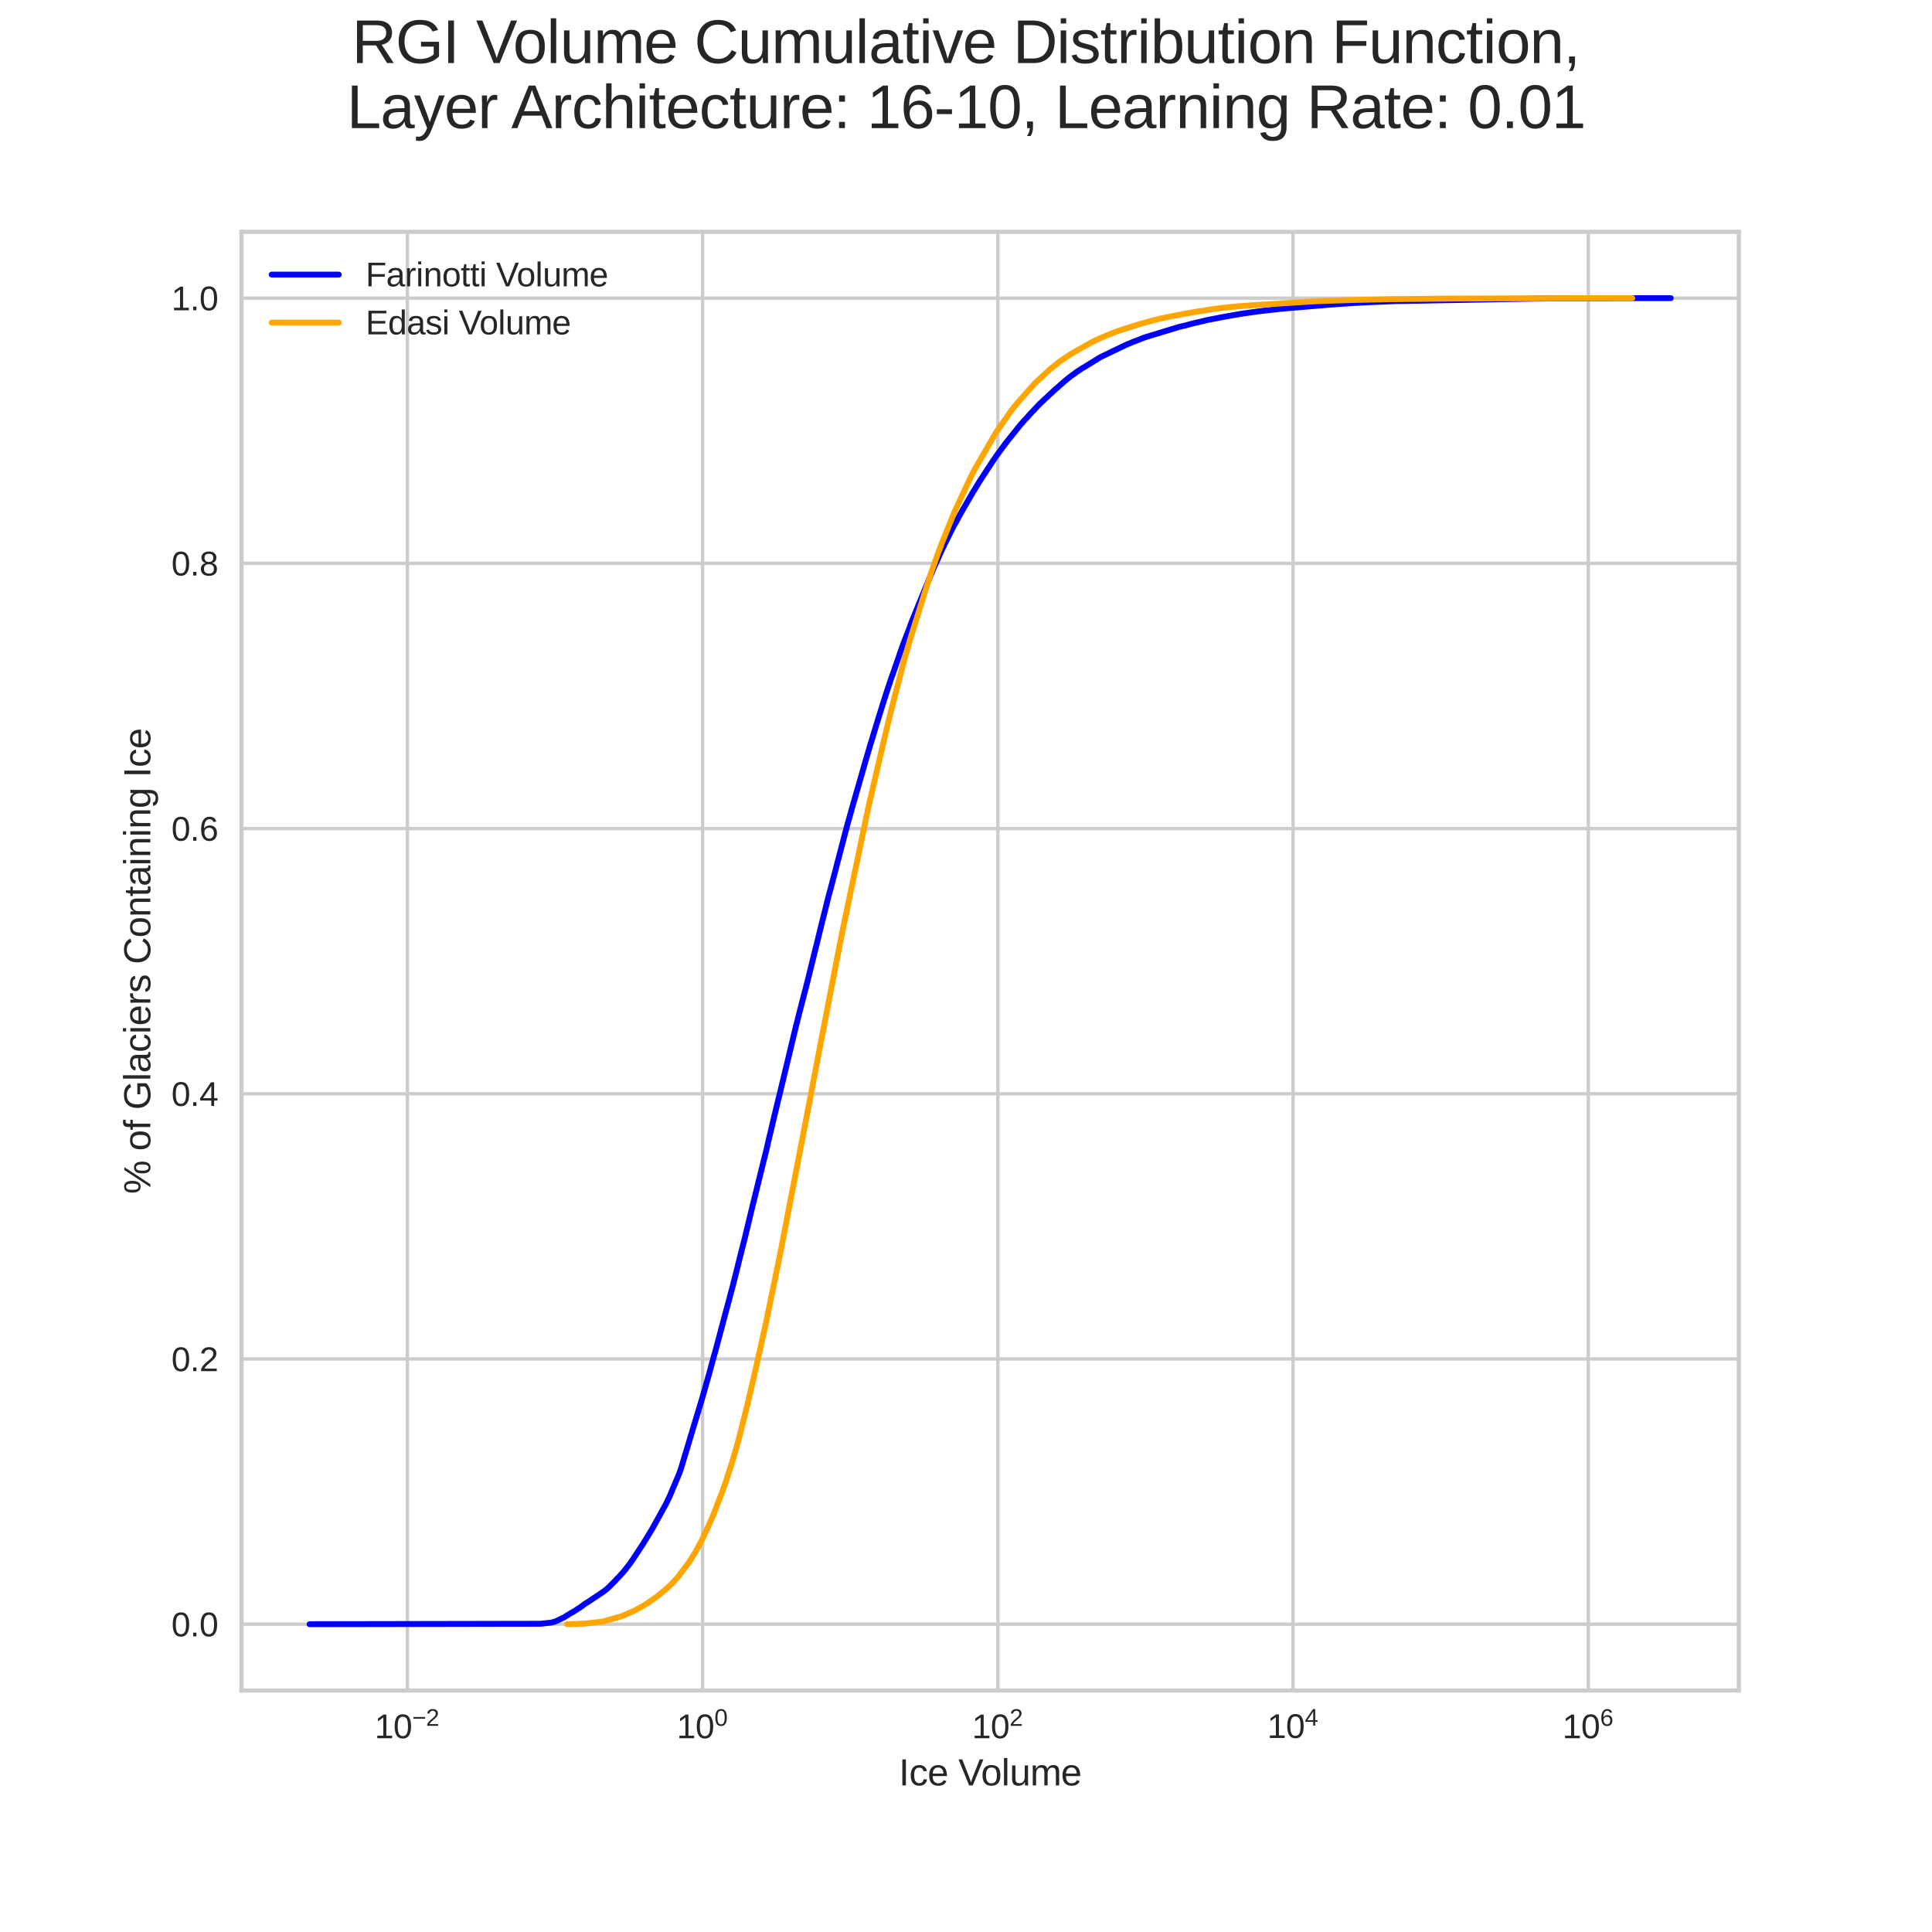 <?xml version="1.0" encoding="utf-8" standalone="no"?>
<!DOCTYPE svg PUBLIC "-//W3C//DTD SVG 1.1//EN"
  "http://www.w3.org/Graphics/SVG/1.1/DTD/svg11.dtd">
<svg xmlns:xlink="http://www.w3.org/1999/xlink" width="576pt" height="576pt" viewBox="0 0 576 576" xmlns="http://www.w3.org/2000/svg" version="1.1">
 <defs>
  <style type="text/css">*{stroke-linejoin: round; stroke-linecap: butt}</style>
 </defs>
 <g id="figure_1">
  <g id="patch_1">
   <path d="M 0 576 
L 576 576 
L 576 0 
L 0 0 
z
" style="fill: #ffffff"/>
  </g>
  <g id="axes_1">
   <g id="patch_2">
    <path d="M 72 504 
L 518.4 504 
L 518.4 69.12 
L 72 69.12 
z
" style="fill: #ffffff"/>
   </g>
   <g id="matplotlib.axis_1">
    <g id="xtick_1">
     <g id="line2d_1">
      <path d="M 121.45 504 
L 121.45 69.12 
" clip-path="url(#pec68be1cb5)" style="fill: none; stroke: #cccccc; stroke-linecap: round"/>
     </g>
     <g id="line2d_2"/>
     <g id="text_1">
      <!-- $\mathdefault{10^{-2}}$ -->
      <g style="fill: #262626" transform="translate(111.7 518.247)scale(0.1 -0.1)">
       <defs>
        <path id="LiberationSans-31" d="M 488 0 
L 488 478 
L 1609 478 
L 1609 3866 
L 616 3156 
L 616 3688 
L 1656 4403 
L 2175 4403 
L 2175 478 
L 3247 478 
L 3247 0 
L 488 0 
z
" transform="scale(0.016)"/>
        <path id="LiberationSans-30" d="M 3309 2203 
Q 3309 1100 2920 518 
Q 2531 -63 1772 -63 
Q 1013 -63 631 515 
Q 250 1094 250 2203 
Q 250 3338 620 3903 
Q 991 4469 1791 4469 
Q 2569 4469 2939 3897 
Q 3309 3325 3309 2203 
z
M 2738 2203 
Q 2738 3156 2517 3584 
Q 2297 4013 1791 4013 
Q 1272 4013 1045 3591 
Q 819 3169 819 2203 
Q 819 1266 1048 831 
Q 1278 397 1778 397 
Q 2275 397 2506 840 
Q 2738 1284 2738 2203 
z
" transform="scale(0.016)"/>
        <path id="LiberationSans-2212" d="M 316 1900 
L 316 2356 
L 3425 2356 
L 3425 1900 
L 316 1900 
z
" transform="scale(0.016)"/>
        <path id="LiberationSans-32" d="M 322 0 
L 322 397 
Q 481 763 711 1042 
Q 941 1322 1194 1548 
Q 1447 1775 1695 1969 
Q 1944 2163 2144 2356 
Q 2344 2550 2467 2762 
Q 2591 2975 2591 3244 
Q 2591 3606 2378 3806 
Q 2166 4006 1788 4006 
Q 1428 4006 1195 3811 
Q 963 3616 922 3263 
L 347 3316 
Q 409 3844 795 4156 
Q 1181 4469 1788 4469 
Q 2453 4469 2811 4155 
Q 3169 3841 3169 3263 
Q 3169 3006 3051 2753 
Q 2934 2500 2703 2247 
Q 2472 1994 1819 1463 
Q 1459 1169 1246 933 
Q 1034 697 941 478 
L 3238 478 
L 3238 0 
L 322 0 
z
" transform="scale(0.016)"/>
       </defs>
       <use xlink:href="#LiberationSans-31" transform="translate(0 0.141)"/>
       <use xlink:href="#LiberationSans-30" transform="translate(55.615 0.141)"/>
       <use xlink:href="#LiberationSans-2212" transform="translate(112.155 37.12)scale(0.7)"/>
       <use xlink:href="#LiberationSans-32" transform="translate(153.034 37.12)scale(0.7)"/>
      </g>
     </g>
    </g>
    <g id="xtick_2">
     <g id="line2d_3">
      <path d="M 209.47 504 
L 209.47 69.12 
" clip-path="url(#pec68be1cb5)" style="fill: none; stroke: #cccccc; stroke-linecap: round"/>
     </g>
     <g id="line2d_4"/>
     <g id="text_2">
      <!-- $\mathdefault{10^{0}}$ -->
      <g style="fill: #262626" transform="translate(201.77 518.247)scale(0.1 -0.1)">
       <use xlink:href="#LiberationSans-31" transform="translate(0 0.141)"/>
       <use xlink:href="#LiberationSans-30" transform="translate(55.615 0.141)"/>
       <use xlink:href="#LiberationSans-30" transform="translate(112.155 37.12)scale(0.7)"/>
      </g>
     </g>
    </g>
    <g id="xtick_3">
     <g id="line2d_5">
      <path d="M 297.491 504 
L 297.491 69.12 
" clip-path="url(#pec68be1cb5)" style="fill: none; stroke: #cccccc; stroke-linecap: round"/>
     </g>
     <g id="line2d_6"/>
     <g id="text_3">
      <!-- $\mathdefault{10^{2}}$ -->
      <g style="fill: #262626" transform="translate(289.791 518.247)scale(0.1 -0.1)">
       <use xlink:href="#LiberationSans-31" transform="translate(0 0.141)"/>
       <use xlink:href="#LiberationSans-30" transform="translate(55.615 0.141)"/>
       <use xlink:href="#LiberationSans-32" transform="translate(112.155 37.12)scale(0.7)"/>
      </g>
     </g>
    </g>
    <g id="xtick_4">
     <g id="line2d_7">
      <path d="M 385.511 504 
L 385.511 69.12 
" clip-path="url(#pec68be1cb5)" style="fill: none; stroke: #cccccc; stroke-linecap: round"/>
     </g>
     <g id="line2d_8"/>
     <g id="text_4">
      <!-- $\mathdefault{10^{4}}$ -->
      <g style="fill: #262626" transform="translate(377.811 518.247)scale(0.1 -0.1)">
       <defs>
        <path id="LiberationSans-34" d="M 2753 997 
L 2753 0 
L 2222 0 
L 2222 997 
L 147 997 
L 147 1434 
L 2163 4403 
L 2753 4403 
L 2753 1441 
L 3372 1441 
L 3372 997 
L 2753 997 
z
M 2222 3769 
Q 2216 3750 2134 3603 
Q 2053 3456 2013 3397 
L 884 1734 
L 716 1503 
L 666 1441 
L 2222 1441 
L 2222 3769 
z
" transform="scale(0.016)"/>
       </defs>
       <use xlink:href="#LiberationSans-31" transform="translate(0 0.863)"/>
       <use xlink:href="#LiberationSans-30" transform="translate(55.615 0.863)"/>
       <use xlink:href="#LiberationSans-34" transform="translate(112.155 37.842)scale(0.7)"/>
      </g>
     </g>
    </g>
    <g id="xtick_5">
     <g id="line2d_9">
      <path d="M 473.531 504 
L 473.531 69.12 
" clip-path="url(#pec68be1cb5)" style="fill: none; stroke: #cccccc; stroke-linecap: round"/>
     </g>
     <g id="line2d_10"/>
     <g id="text_5">
      <!-- $\mathdefault{10^{6}}$ -->
      <g style="fill: #262626" transform="translate(465.831 518.247)scale(0.1 -0.1)">
       <defs>
        <path id="LiberationSans-36" d="M 3278 1441 
Q 3278 744 2900 340 
Q 2522 -63 1856 -63 
Q 1113 -63 719 490 
Q 325 1044 325 2100 
Q 325 3244 734 3856 
Q 1144 4469 1900 4469 
Q 2897 4469 3156 3572 
L 2619 3475 
Q 2453 4013 1894 4013 
Q 1413 4013 1148 3564 
Q 884 3116 884 2266 
Q 1038 2550 1316 2698 
Q 1594 2847 1953 2847 
Q 2563 2847 2920 2465 
Q 3278 2084 3278 1441 
z
M 2706 1416 
Q 2706 1894 2472 2153 
Q 2238 2413 1819 2413 
Q 1425 2413 1183 2183 
Q 941 1953 941 1550 
Q 941 1041 1192 716 
Q 1444 391 1838 391 
Q 2244 391 2475 664 
Q 2706 938 2706 1416 
z
" transform="scale(0.016)"/>
       </defs>
       <use xlink:href="#LiberationSans-31" transform="translate(0 0.141)"/>
       <use xlink:href="#LiberationSans-30" transform="translate(55.615 0.141)"/>
       <use xlink:href="#LiberationSans-36" transform="translate(112.155 37.12)scale(0.7)"/>
      </g>
     </g>
    </g>
    <g id="text_6">
     <!-- Ice Volume -->
     <g style="fill: #262626" transform="translate(267.99 532.293)scale(0.11 -0.11)">
      <defs>
       <path id="LiberationSans-49" d="M 591 0 
L 591 4403 
L 1188 4403 
L 1188 0 
L 591 0 
z
" transform="scale(0.016)"/>
       <path id="LiberationSans-63" d="M 859 1706 
Q 859 1031 1071 706 
Q 1284 381 1713 381 
Q 2013 381 2214 543 
Q 2416 706 2463 1044 
L 3031 1006 
Q 2966 519 2616 228 
Q 2266 -63 1728 -63 
Q 1019 -63 645 385 
Q 272 834 272 1694 
Q 272 2547 647 2995 
Q 1022 3444 1722 3444 
Q 2241 3444 2583 3175 
Q 2925 2906 3013 2434 
L 2434 2391 
Q 2391 2672 2212 2837 
Q 2034 3003 1706 3003 
Q 1259 3003 1059 2706 
Q 859 2409 859 1706 
z
" transform="scale(0.016)"/>
       <path id="LiberationSans-65" d="M 863 1572 
Q 863 991 1103 675 
Q 1344 359 1806 359 
Q 2172 359 2392 506 
Q 2613 653 2691 878 
L 3184 738 
Q 2881 -63 1806 -63 
Q 1056 -63 664 384 
Q 272 831 272 1713 
Q 272 2550 664 2997 
Q 1056 3444 1784 3444 
Q 3275 3444 3275 1647 
L 3275 1572 
L 863 1572 
z
M 2694 2003 
Q 2647 2538 2422 2783 
Q 2197 3028 1775 3028 
Q 1366 3028 1127 2754 
Q 888 2481 869 2003 
L 2694 2003 
z
" transform="scale(0.016)"/>
       <path id="LiberationSans-20" transform="scale(0.016)"/>
       <path id="LiberationSans-56" d="M 2444 0 
L 1825 0 
L 28 4403 
L 656 4403 
L 1875 1303 
L 2138 525 
L 2400 1303 
L 3613 4403 
L 4241 4403 
L 2444 0 
z
" transform="scale(0.016)"/>
       <path id="LiberationSans-6f" d="M 3291 1694 
Q 3291 806 2900 371 
Q 2509 -63 1766 -63 
Q 1025 -63 647 389 
Q 269 841 269 1694 
Q 269 3444 1784 3444 
Q 2559 3444 2925 3017 
Q 3291 2591 3291 1694 
z
M 2700 1694 
Q 2700 2394 2492 2711 
Q 2284 3028 1794 3028 
Q 1300 3028 1079 2704 
Q 859 2381 859 1694 
Q 859 1025 1076 689 
Q 1294 353 1759 353 
Q 2266 353 2483 678 
Q 2700 1003 2700 1694 
z
" transform="scale(0.016)"/>
       <path id="LiberationSans-6c" d="M 431 0 
L 431 4638 
L 994 4638 
L 994 0 
L 431 0 
z
" transform="scale(0.016)"/>
       <path id="LiberationSans-75" d="M 981 3381 
L 981 1238 
Q 981 903 1047 718 
Q 1113 534 1256 453 
Q 1400 372 1678 372 
Q 2084 372 2318 650 
Q 2553 928 2553 1422 
L 2553 3381 
L 3116 3381 
L 3116 722 
Q 3116 131 3134 0 
L 2603 0 
Q 2600 16 2597 84 
Q 2594 153 2589 242 
Q 2584 331 2578 578 
L 2569 578 
Q 2375 228 2120 82 
Q 1866 -63 1488 -63 
Q 931 -63 673 214 
Q 416 491 416 1128 
L 416 3381 
L 981 3381 
z
" transform="scale(0.016)"/>
       <path id="LiberationSans-6d" d="M 2400 0 
L 2400 2144 
Q 2400 2634 2265 2821 
Q 2131 3009 1781 3009 
Q 1422 3009 1212 2734 
Q 1003 2459 1003 1959 
L 1003 0 
L 444 0 
L 444 2659 
Q 444 3250 425 3381 
L 956 3381 
Q 959 3366 962 3297 
Q 966 3228 970 3139 
Q 975 3050 981 2803 
L 991 2803 
Q 1172 3163 1406 3303 
Q 1641 3444 1978 3444 
Q 2363 3444 2586 3291 
Q 2809 3138 2897 2803 
L 2906 2803 
Q 3081 3144 3329 3294 
Q 3578 3444 3931 3444 
Q 4444 3444 4676 3166 
Q 4909 2888 4909 2253 
L 4909 0 
L 4353 0 
L 4353 2144 
Q 4353 2634 4218 2821 
Q 4084 3009 3734 3009 
Q 3366 3009 3161 2736 
Q 2956 2463 2956 1959 
L 2956 0 
L 2400 0 
z
" transform="scale(0.016)"/>
      </defs>
      <use xlink:href="#LiberationSans-49"/>
      <use xlink:href="#LiberationSans-63" x="27.783"/>
      <use xlink:href="#LiberationSans-65" x="77.783"/>
      <use xlink:href="#LiberationSans-20" x="133.398"/>
      <use xlink:href="#LiberationSans-56" x="161.182"/>
      <use xlink:href="#LiberationSans-6f" x="222.381"/>
      <use xlink:href="#LiberationSans-6c" x="277.996"/>
      <use xlink:href="#LiberationSans-75" x="300.213"/>
      <use xlink:href="#LiberationSans-6d" x="355.828"/>
      <use xlink:href="#LiberationSans-65" x="439.129"/>
     </g>
    </g>
   </g>
   <g id="matplotlib.axis_2">
    <g id="ytick_1">
     <g id="line2d_11">
      <path d="M 72 484.233 
L 518.4 484.233 
" clip-path="url(#pec68be1cb5)" style="fill: none; stroke: #cccccc; stroke-linecap: round"/>
     </g>
     <g id="line2d_12"/>
     <g id="text_7">
      <!-- 0.0 -->
      <g style="fill: #262626" transform="translate(51.1 487.856)scale(0.1 -0.1)">
       <defs>
        <path id="LiberationSans-2e" d="M 584 0 
L 584 684 
L 1194 684 
L 1194 0 
L 584 0 
z
" transform="scale(0.016)"/>
       </defs>
       <use xlink:href="#LiberationSans-30"/>
       <use xlink:href="#LiberationSans-2e" x="55.615"/>
       <use xlink:href="#LiberationSans-30" x="83.398"/>
      </g>
     </g>
    </g>
    <g id="ytick_2">
     <g id="line2d_13">
      <path d="M 72 405.164 
L 518.4 405.164 
" clip-path="url(#pec68be1cb5)" style="fill: none; stroke: #cccccc; stroke-linecap: round"/>
     </g>
     <g id="line2d_14"/>
     <g id="text_8">
      <!-- 0.2 -->
      <g style="fill: #262626" transform="translate(51.1 408.787)scale(0.1 -0.1)">
       <use xlink:href="#LiberationSans-30"/>
       <use xlink:href="#LiberationSans-2e" x="55.615"/>
       <use xlink:href="#LiberationSans-32" x="83.398"/>
      </g>
     </g>
    </g>
    <g id="ytick_3">
     <g id="line2d_15">
      <path d="M 72 326.095 
L 518.4 326.095 
" clip-path="url(#pec68be1cb5)" style="fill: none; stroke: #cccccc; stroke-linecap: round"/>
     </g>
     <g id="line2d_16"/>
     <g id="text_9">
      <!-- 0.4 -->
      <g style="fill: #262626" transform="translate(51.1 329.718)scale(0.1 -0.1)">
       <use xlink:href="#LiberationSans-30"/>
       <use xlink:href="#LiberationSans-2e" x="55.615"/>
       <use xlink:href="#LiberationSans-34" x="83.398"/>
      </g>
     </g>
    </g>
    <g id="ytick_4">
     <g id="line2d_17">
      <path d="M 72 247.025 
L 518.4 247.025 
" clip-path="url(#pec68be1cb5)" style="fill: none; stroke: #cccccc; stroke-linecap: round"/>
     </g>
     <g id="line2d_18"/>
     <g id="text_10">
      <!-- 0.6 -->
      <g style="fill: #262626" transform="translate(51.1 250.649)scale(0.1 -0.1)">
       <use xlink:href="#LiberationSans-30"/>
       <use xlink:href="#LiberationSans-2e" x="55.615"/>
       <use xlink:href="#LiberationSans-36" x="83.398"/>
      </g>
     </g>
    </g>
    <g id="ytick_5">
     <g id="line2d_19">
      <path d="M 72 167.956 
L 518.4 167.956 
" clip-path="url(#pec68be1cb5)" style="fill: none; stroke: #cccccc; stroke-linecap: round"/>
     </g>
     <g id="line2d_20"/>
     <g id="text_11">
      <!-- 0.8 -->
      <g style="fill: #262626" transform="translate(51.1 171.58)scale(0.1 -0.1)">
       <defs>
        <path id="LiberationSans-38" d="M 3281 1228 
Q 3281 619 2893 278 
Q 2506 -63 1781 -63 
Q 1075 -63 676 271 
Q 278 606 278 1222 
Q 278 1653 525 1947 
Q 772 2241 1156 2303 
L 1156 2316 
Q 797 2400 589 2681 
Q 381 2963 381 3341 
Q 381 3844 757 4156 
Q 1134 4469 1769 4469 
Q 2419 4469 2795 4162 
Q 3172 3856 3172 3334 
Q 3172 2956 2962 2675 
Q 2753 2394 2391 2322 
L 2391 2309 
Q 2813 2241 3047 1952 
Q 3281 1663 3281 1228 
z
M 2588 3303 
Q 2588 4050 1769 4050 
Q 1372 4050 1164 3862 
Q 956 3675 956 3303 
Q 956 2925 1170 2726 
Q 1384 2528 1775 2528 
Q 2172 2528 2380 2711 
Q 2588 2894 2588 3303 
z
M 2697 1281 
Q 2697 1691 2453 1898 
Q 2209 2106 1769 2106 
Q 1341 2106 1100 1882 
Q 859 1659 859 1269 
Q 859 359 1788 359 
Q 2247 359 2472 579 
Q 2697 800 2697 1281 
z
" transform="scale(0.016)"/>
       </defs>
       <use xlink:href="#LiberationSans-30"/>
       <use xlink:href="#LiberationSans-2e" x="55.615"/>
       <use xlink:href="#LiberationSans-38" x="83.398"/>
      </g>
     </g>
    </g>
    <g id="ytick_6">
     <g id="line2d_21">
      <path d="M 72 88.887 
L 518.4 88.887 
" clip-path="url(#pec68be1cb5)" style="fill: none; stroke: #cccccc; stroke-linecap: round"/>
     </g>
     <g id="line2d_22"/>
     <g id="text_12">
      <!-- 1.0 -->
      <g style="fill: #262626" transform="translate(51.1 92.511)scale(0.1 -0.1)">
       <use xlink:href="#LiberationSans-31"/>
       <use xlink:href="#LiberationSans-2e" x="55.615"/>
       <use xlink:href="#LiberationSans-30" x="83.398"/>
      </g>
     </g>
    </g>
    <g id="text_13">
     <!-- % of Glaciers Containing Ice -->
     <g style="fill: #262626" transform="translate(44.818 355.951)rotate(-90)scale(0.11 -0.11)">
      <defs>
       <path id="LiberationSans-25" d="M 5463 1356 
Q 5463 684 5209 323 
Q 4956 -38 4463 -38 
Q 3975 -38 3726 314 
Q 3478 666 3478 1356 
Q 3478 2069 3717 2417 
Q 3956 2766 4475 2766 
Q 4988 2766 5225 2408 
Q 5463 2050 5463 1356 
z
M 1647 0 
L 1163 0 
L 4044 4403 
L 4534 4403 
L 1647 0 
z
M 1231 4441 
Q 1728 4441 1968 4091 
Q 2209 3741 2209 3047 
Q 2209 2369 1961 2003 
Q 1713 1638 1219 1638 
Q 725 1638 476 2000 
Q 228 2363 228 3047 
Q 228 3744 468 4092 
Q 709 4441 1231 4441 
z
M 5000 1356 
Q 5000 1916 4879 2167 
Q 4759 2419 4475 2419 
Q 4191 2419 4064 2172 
Q 3938 1925 3938 1356 
Q 3938 822 4061 564 
Q 4184 306 4469 306 
Q 4744 306 4872 567 
Q 5000 828 5000 1356 
z
M 1750 3047 
Q 1750 3597 1631 3850 
Q 1513 4103 1231 4103 
Q 938 4103 813 3854 
Q 688 3606 688 3047 
Q 688 2506 813 2248 
Q 938 1991 1225 1991 
Q 1497 1991 1623 2253 
Q 1750 2516 1750 3047 
z
" transform="scale(0.016)"/>
       <path id="LiberationSans-66" d="M 1128 2972 
L 1128 0 
L 566 0 
L 566 2972 
L 91 2972 
L 91 3381 
L 566 3381 
L 566 3763 
Q 566 4225 769 4428 
Q 972 4631 1391 4631 
Q 1625 4631 1788 4594 
L 1788 4166 
Q 1647 4191 1538 4191 
Q 1322 4191 1225 4081 
Q 1128 3972 1128 3684 
L 1128 3381 
L 1788 3381 
L 1788 2972 
L 1128 2972 
z
" transform="scale(0.016)"/>
       <path id="LiberationSans-47" d="M 322 2222 
Q 322 3294 897 3881 
Q 1472 4469 2513 4469 
Q 3244 4469 3700 4222 
Q 4156 3975 4403 3431 
L 3834 3263 
Q 3647 3638 3317 3809 
Q 2988 3981 2497 3981 
Q 1734 3981 1331 3520 
Q 928 3059 928 2222 
Q 928 1388 1356 905 
Q 1784 422 2541 422 
Q 2972 422 3345 553 
Q 3719 684 3950 909 
L 3950 1703 
L 2634 1703 
L 2634 2203 
L 4500 2203 
L 4500 684 
Q 4150 328 3642 132 
Q 3134 -63 2541 -63 
Q 1850 -63 1350 212 
Q 850 488 586 1005 
Q 322 1522 322 2222 
z
" transform="scale(0.016)"/>
       <path id="LiberationSans-61" d="M 1294 -63 
Q 784 -63 528 206 
Q 272 475 272 944 
Q 272 1469 617 1750 
Q 963 2031 1731 2050 
L 2491 2063 
L 2491 2247 
Q 2491 2659 2316 2837 
Q 2141 3016 1766 3016 
Q 1388 3016 1216 2887 
Q 1044 2759 1009 2478 
L 422 2531 
Q 566 3444 1778 3444 
Q 2416 3444 2737 3151 
Q 3059 2859 3059 2306 
L 3059 850 
Q 3059 600 3125 473 
Q 3191 347 3375 347 
Q 3456 347 3559 369 
L 3559 19 
Q 3347 -31 3125 -31 
Q 2813 -31 2670 133 
Q 2528 297 2509 647 
L 2491 647 
Q 2275 259 1989 98 
Q 1703 -63 1294 -63 
z
M 1422 359 
Q 1731 359 1972 500 
Q 2213 641 2352 886 
Q 2491 1131 2491 1391 
L 2491 1669 
L 1875 1656 
Q 1478 1650 1273 1575 
Q 1069 1500 959 1344 
Q 850 1188 850 934 
Q 850 659 998 509 
Q 1147 359 1422 359 
z
" transform="scale(0.016)"/>
       <path id="LiberationSans-69" d="M 428 4100 
L 428 4638 
L 991 4638 
L 991 4100 
L 428 4100 
z
M 428 0 
L 428 3381 
L 991 3381 
L 991 0 
L 428 0 
z
" transform="scale(0.016)"/>
       <path id="LiberationSans-72" d="M 444 0 
L 444 2594 
Q 444 2950 425 3381 
L 956 3381 
Q 981 2806 981 2691 
L 994 2691 
Q 1128 3125 1303 3284 
Q 1478 3444 1797 3444 
Q 1909 3444 2025 3413 
L 2025 2897 
Q 1913 2928 1725 2928 
Q 1375 2928 1190 2626 
Q 1006 2325 1006 1763 
L 1006 0 
L 444 0 
z
" transform="scale(0.016)"/>
       <path id="LiberationSans-73" d="M 2969 934 
Q 2969 456 2608 196 
Q 2247 -63 1597 -63 
Q 966 -63 623 145 
Q 281 353 178 794 
L 675 891 
Q 747 619 972 492 
Q 1197 366 1597 366 
Q 2025 366 2223 497 
Q 2422 628 2422 891 
Q 2422 1091 2284 1216 
Q 2147 1341 1841 1422 
L 1438 1528 
Q 953 1653 748 1773 
Q 544 1894 428 2066 
Q 313 2238 313 2488 
Q 313 2950 642 3192 
Q 972 3434 1603 3434 
Q 2163 3434 2492 3237 
Q 2822 3041 2909 2606 
L 2403 2544 
Q 2356 2769 2151 2889 
Q 1947 3009 1603 3009 
Q 1222 3009 1040 2893 
Q 859 2778 859 2544 
Q 859 2400 934 2306 
Q 1009 2213 1156 2147 
Q 1303 2081 1775 1966 
Q 2222 1853 2419 1758 
Q 2616 1663 2730 1547 
Q 2844 1431 2906 1279 
Q 2969 1128 2969 934 
z
" transform="scale(0.016)"/>
       <path id="LiberationSans-43" d="M 2475 3981 
Q 1744 3981 1337 3511 
Q 931 3041 931 2222 
Q 931 1413 1354 920 
Q 1778 428 2500 428 
Q 3425 428 3891 1344 
L 4378 1100 
Q 4106 531 3614 234 
Q 3122 -63 2472 -63 
Q 1806 -63 1320 214 
Q 834 491 579 1005 
Q 325 1519 325 2222 
Q 325 3275 894 3872 
Q 1463 4469 2469 4469 
Q 3172 4469 3644 4194 
Q 4116 3919 4338 3378 
L 3772 3191 
Q 3619 3575 3280 3778 
Q 2941 3981 2475 3981 
z
" transform="scale(0.016)"/>
       <path id="LiberationSans-6e" d="M 2578 0 
L 2578 2144 
Q 2578 2478 2512 2662 
Q 2447 2847 2303 2928 
Q 2159 3009 1881 3009 
Q 1475 3009 1240 2731 
Q 1006 2453 1006 1959 
L 1006 0 
L 444 0 
L 444 2659 
Q 444 3250 425 3381 
L 956 3381 
Q 959 3366 962 3297 
Q 966 3228 970 3139 
Q 975 3050 981 2803 
L 991 2803 
Q 1184 3153 1439 3298 
Q 1694 3444 2072 3444 
Q 2628 3444 2886 3167 
Q 3144 2891 3144 2253 
L 3144 0 
L 2578 0 
z
" transform="scale(0.016)"/>
       <path id="LiberationSans-74" d="M 1731 25 
Q 1453 -50 1163 -50 
Q 488 -50 488 716 
L 488 2972 
L 97 2972 
L 97 3381 
L 509 3381 
L 675 4138 
L 1050 4138 
L 1050 3381 
L 1675 3381 
L 1675 2972 
L 1050 2972 
L 1050 838 
Q 1050 594 1129 495 
Q 1209 397 1406 397 
Q 1519 397 1731 441 
L 1731 25 
z
" transform="scale(0.016)"/>
       <path id="LiberationSans-67" d="M 1713 -1328 
Q 1159 -1328 831 -1111 
Q 503 -894 409 -494 
L 975 -413 
Q 1031 -647 1223 -773 
Q 1416 -900 1728 -900 
Q 2569 -900 2569 84 
L 2569 628 
L 2563 628 
Q 2403 303 2125 139 
Q 1847 -25 1475 -25 
Q 853 -25 561 387 
Q 269 800 269 1684 
Q 269 2581 583 3007 
Q 897 3434 1538 3434 
Q 1897 3434 2161 3270 
Q 2425 3106 2569 2803 
L 2575 2803 
Q 2575 2897 2587 3128 
Q 2600 3359 2613 3381 
L 3147 3381 
Q 3128 3213 3128 2681 
L 3128 97 
Q 3128 -1328 1713 -1328 
z
M 2569 1691 
Q 2569 2103 2456 2401 
Q 2344 2700 2139 2858 
Q 1934 3016 1675 3016 
Q 1244 3016 1047 2703 
Q 850 2391 850 1691 
Q 850 997 1034 694 
Q 1219 391 1666 391 
Q 1931 391 2137 547 
Q 2344 703 2456 995 
Q 2569 1288 2569 1691 
z
" transform="scale(0.016)"/>
      </defs>
      <use xlink:href="#LiberationSans-25"/>
      <use xlink:href="#LiberationSans-20" x="88.916"/>
      <use xlink:href="#LiberationSans-6f" x="116.699"/>
      <use xlink:href="#LiberationSans-66" x="172.314"/>
      <use xlink:href="#LiberationSans-20" x="200.098"/>
      <use xlink:href="#LiberationSans-47" x="227.881"/>
      <use xlink:href="#LiberationSans-6c" x="305.664"/>
      <use xlink:href="#LiberationSans-61" x="327.881"/>
      <use xlink:href="#LiberationSans-63" x="383.496"/>
      <use xlink:href="#LiberationSans-69" x="433.496"/>
      <use xlink:href="#LiberationSans-65" x="455.713"/>
      <use xlink:href="#LiberationSans-72" x="511.328"/>
      <use xlink:href="#LiberationSans-73" x="544.629"/>
      <use xlink:href="#LiberationSans-20" x="594.629"/>
      <use xlink:href="#LiberationSans-43" x="622.412"/>
      <use xlink:href="#LiberationSans-6f" x="694.629"/>
      <use xlink:href="#LiberationSans-6e" x="750.244"/>
      <use xlink:href="#LiberationSans-74" x="805.859"/>
      <use xlink:href="#LiberationSans-61" x="833.643"/>
      <use xlink:href="#LiberationSans-69" x="889.258"/>
      <use xlink:href="#LiberationSans-6e" x="911.475"/>
      <use xlink:href="#LiberationSans-69" x="967.09"/>
      <use xlink:href="#LiberationSans-6e" x="989.307"/>
      <use xlink:href="#LiberationSans-67" x="1044.922"/>
      <use xlink:href="#LiberationSans-20" x="1100.537"/>
      <use xlink:href="#LiberationSans-49" x="1128.32"/>
      <use xlink:href="#LiberationSans-63" x="1156.104"/>
      <use xlink:href="#LiberationSans-65" x="1206.104"/>
     </g>
    </g>
   </g>
   <g id="line2d_23">
    <path d="M 92.291 484.233 
L 161.072 484.101 
L 164.248 483.772 
L 165.261 483.512 
L 165.789 483.328 
L 168.221 482.161 
L 168.353 482.071 
L 168.568 481.932 
L 168.93 481.701 
L 170.054 481.002 
L 170.433 480.806 
L 170.674 480.664 
L 171.242 480.336 
L 172.449 479.543 
L 172.639 479.428 
L 172.899 479.275 
L 173.01 479.187 
L 173.882 478.565 
L 174.137 478.354 
L 174.528 478.076 
L 174.64 477.999 
L 174.989 477.819 
L 175.145 477.703 
L 175.42 477.538 
L 175.528 477.437 
L 175.916 477.191 
L 179.503 474.803 
L 179.651 474.705 
L 179.939 474.491 
L 180.71 473.911 
L 180.9 473.751 
L 181.024 473.652 
L 182.04 472.682 
L 182.173 472.496 
L 182.471 472.241 
L 183.529 471.175 
L 184.01 470.612 
L 184.201 470.434 
L 184.551 470.104 
L 184.826 469.798 
L 185.717 468.787 
L 185.863 468.642 
L 185.981 468.489 
L 186.345 468.053 
L 187.015 467.185 
L 187.165 466.992 
L 187.317 466.787 
L 187.775 466.213 
L 187.931 466.003 
L 188.063 465.785 
L 188.186 465.587 
L 188.414 465.308 
L 191.678 460.36 
L 191.944 459.925 
L 192.3 459.303 
L 192.418 459.134 
L 192.775 458.61 
L 192.876 458.423 
L 193.419 457.494 
L 193.539 457.322 
L 194.373 455.94 
L 194.491 455.738 
L 198.504 448.466 
L 198.676 448.137 
L 198.83 447.805 
L 199.277 446.859 
L 199.403 446.624 
L 199.542 446.352 
L 202.426 439.505 
L 202.55 439.164 
L 202.731 438.693 
L 203.045 437.777 
L 209.325 416.937 
L 209.496 416.359 
L 210.028 414.521 
L 210.158 414.06 
L 210.645 412.268 
L 210.694 412.106 
L 210.831 411.646 
L 210.893 411.453 
L 211.043 410.897 
L 211.085 410.718 
L 211.2 410.297 
L 211.28 410.057 
L 211.436 409.516 
L 211.517 409.231 
L 211.634 408.78 
L 211.953 407.599 
L 212.086 407.109 
L 212.22 406.595 
L 212.563 405.362 
L 212.62 405.166 
L 212.811 404.426 
L 213.006 403.738 
L 213.081 403.526 
L 213.445 402.205 
L 213.514 401.974 
L 213.682 401.311 
L 213.74 401.122 
L 213.942 400.331 
L 213.995 400.128 
L 214.188 399.396 
L 214.268 399.113 
L 215.889 393.011 
L 216.042 392.42 
L 216.298 391.477 
L 216.457 390.868 
L 216.811 389.566 
L 216.87 389.356 
L 216.986 388.94 
L 217.052 388.7 
L 217.553 386.806 
L 217.676 386.311 
L 218.176 384.484 
L 218.366 383.755 
L 218.48 383.339 
L 218.681 382.493 
L 219.473 379.44 
L 219.565 379.038 
L 220.401 375.653 
L 220.455 375.387 
L 220.586 374.896 
L 220.668 374.567 
L 220.817 373.956 
L 220.854 373.817 
L 221.831 370.012 
L 221.911 369.716 
L 222.039 369.186 
L 222.21 368.458 
L 222.645 366.649 
L 222.679 366.502 
L 222.795 366.062 
L 224.322 359.677 
L 224.44 359.2 
L 225.735 353.99 
L 225.78 353.777 
L 227.021 348.726 
L 227.271 347.715 
L 227.855 345.352 
L 227.939 345.046 
L 228.348 343.402 
L 228.487 342.84 
L 228.593 342.396 
L 228.992 340.637 
L 229.08 340.244 
L 230.021 336.292 
L 230.338 334.948 
L 230.532 334.105 
L 231.81 328.761 
L 231.949 328.178 
L 232.3 326.78 
L 232.506 325.974 
L 237.2 306.4 
L 237.25 306.169 
L 237.416 305.525 
L 237.645 304.659 
L 237.797 304.055 
L 238.081 302.883 
L 238.975 299.405 
L 239.011 299.239 
L 239.494 297.412 
L 239.667 296.728 
L 239.77 296.341 
L 240.128 294.977 
L 240.542 293.368 
L 242.89 283.876 
L 243.046 283.199 
L 243.117 282.904 
L 243.319 282.157 
L 243.561 281.223 
L 244.062 279.111 
L 244.111 278.908 
L 244.19 278.559 
L 244.438 277.577 
L 245.072 274.996 
L 245.228 274.394 
L 245.267 274.259 
L 245.621 272.811 
L 245.684 272.58 
L 246.018 271.239 
L 246.069 271.046 
L 246.229 270.378 
L 246.349 269.916 
L 246.536 269.114 
L 246.817 268.017 
L 246.956 267.456 
L 247.252 266.336 
L 247.585 265.186 
L 247.71 264.682 
L 248.92 260.077 
L 249.04 259.634 
L 249.171 259.124 
L 249.427 258.104 
L 249.571 257.519 
L 249.642 257.271 
L 249.794 256.699 
L 249.881 256.382 
L 250.232 255.033 
L 250.665 253.36 
L 250.888 252.521 
L 251.049 251.931 
L 251.241 251.153 
L 251.289 251.006 
L 251.585 249.834 
L 251.667 249.511 
L 251.782 249.081 
L 252.671 245.75 
L 252.929 244.819 
L 253.05 244.39 
L 253.165 244.009 
L 253.81 241.664 
L 257.974 227.148 
L 258.035 226.935 
L 258.163 226.487 
L 258.266 226.121 
L 259.339 222.53 
L 259.456 222.101 
L 259.656 221.442 
L 259.784 221.044 
L 259.924 220.605 
L 260.209 219.646 
L 260.376 219.083 
L 261.962 213.874 
L 261.999 213.74 
L 262.136 213.32 
L 263.378 209.344 
L 263.454 209.119 
L 263.608 208.623 
L 263.874 207.777 
L 263.988 207.418 
L 265.625 202.466 
L 265.723 202.163 
L 265.878 201.756 
L 266.062 201.252 
L 266.19 200.899 
L 266.579 199.793 
L 267.519 197.076 
L 267.575 196.892 
L 267.72 196.507 
L 267.838 196.181 
L 268.152 195.238 
L 268.316 194.711 
L 268.493 194.223 
L 268.648 193.81 
L 268.733 193.59 
L 268.888 193.109 
L 268.982 192.884 
L 269.18 192.331 
L 269.244 192.155 
L 269.368 191.834 
L 269.527 191.414 
L 269.843 190.561 
L 269.972 190.236 
L 270.09 189.937 
L 270.286 189.403 
L 270.397 189.124 
L 270.476 188.959 
L 270.602 188.635 
L 270.814 188.097 
L 271.078 187.381 
L 271.2 187.048 
L 271.311 186.715 
L 271.442 186.361 
L 271.681 185.692 
L 277.555 171.271 
L 277.645 171.068 
L 277.804 170.736 
L 277.963 170.378 
L 278.271 169.607 
L 278.474 169.143 
L 278.617 168.822 
L 279.41 167.081 
L 279.531 166.815 
L 279.882 166.033 
L 280.205 165.274 
L 280.288 165.087 
L 280.477 164.63 
L 281.084 163.393 
L 281.351 162.852 
L 281.486 162.562 
L 281.6 162.303 
L 284.057 157.361 
L 284.189 157.128 
L 284.514 156.519 
L 284.659 156.247 
L 284.85 155.966 
L 284.962 155.757 
L 285.532 154.678 
L 285.636 154.477 
L 286.029 153.759 
L 286.167 153.532 
L 286.393 153.101 
L 290.229 146.463 
L 290.343 146.305 
L 290.504 146.056 
L 290.613 145.887 
L 290.746 145.657 
L 290.82 145.529 
L 291.27 144.79 
L 291.357 144.637 
L 291.826 143.874 
L 291.938 143.696 
L 294.392 139.919 
L 294.505 139.748 
L 294.795 139.317 
L 294.937 139.109 
L 295.333 138.464 
L 295.922 137.59 
L 296.049 137.405 
L 296.429 136.84 
L 296.584 136.618 
L 296.944 136.077 
L 297.114 135.842 
L 298.051 134.556 
L 298.157 134.422 
L 298.597 133.8 
L 298.695 133.668 
L 299.107 133.123 
L 299.239 132.941 
L 299.367 132.784 
L 299.79 132.193 
L 304.014 126.903 
L 304.134 126.755 
L 304.28 126.586 
L 304.412 126.439 
L 304.561 126.27 
L 305.329 125.399 
L 305.516 125.194 
L 305.652 125.039 
L 305.871 124.841 
L 306.054 124.643 
L 306.184 124.515 
L 306.358 124.339 
L 306.507 124.128 
L 306.71 123.889 
L 307.529 122.975 
L 307.694 122.825 
L 307.821 122.695 
L 308.039 122.475 
L 308.85 121.588 
L 309.113 121.339 
L 309.289 121.139 
L 309.463 120.955 
L 309.635 120.792 
L 309.748 120.651 
L 310.041 120.35 
L 310.171 120.238 
L 310.966 119.495 
L 311.271 119.194 
L 312.25 118.303 
L 312.365 118.191 
L 312.538 118.027 
L 312.677 117.875 
L 314.544 116.167 
L 314.675 116.04 
L 314.796 115.941 
L 315.049 115.745 
L 317.319 113.716 
L 317.429 113.622 
L 317.793 113.325 
L 317.915 113.215 
L 318.098 113.068 
L 318.291 112.901 
L 318.697 112.584 
L 318.847 112.483 
L 319.12 112.266 
L 319.269 112.16 
L 319.782 111.777 
L 320.239 111.47 
L 320.46 111.289 
L 320.634 111.149 
L 320.856 110.98 
L 321.082 110.832 
L 321.509 110.542 
L 321.637 110.452 
L 321.907 110.311 
L 322.146 110.131 
L 322.31 110.006 
L 322.57 109.837 
L 322.777 109.713 
L 323.189 109.494 
L 323.393 109.37 
L 324.139 108.927 
L 324.316 108.792 
L 324.727 108.56 
L 325.083 108.326 
L 325.259 108.225 
L 326.227 107.619 
L 326.856 107.239 
L 326.972 107.151 
L 327.435 106.873 
L 327.951 106.553 
L 328.256 106.39 
L 335.761 102.787 
L 336.283 102.565 
L 337.776 101.963 
L 338.159 101.798 
L 338.312 101.746 
L 338.799 101.567 
L 339.193 101.413 
L 339.594 101.253 
L 339.717 101.214 
L 340.847 100.748 
L 340.973 100.699 
L 341.511 100.521 
L 351.697 97.415 
L 353.262 97.077 
L 353.541 97 
L 354.177 96.819 
L 355.212 96.538 
L 355.783 96.393 
L 357.504 96 
L 360.092 95.38 
L 361.144 95.182 
L 361.339 95.143 
L 362.325 94.962 
L 362.594 94.912 
L 363.304 94.76 
L 363.875 94.648 
L 365.783 94.298 
L 366.509 94.164 
L 368.195 93.876 
L 370.007 93.56 
L 370.975 93.421 
L 371.085 93.402 
L 375.122 92.835 
L 375.235 92.823 
L 375.691 92.773 
L 377.114 92.599 
L 377.233 92.582 
L 378.568 92.439 
L 378.676 92.423 
L 380.18 92.263 
L 380.346 92.243 
L 381.882 92.072 
L 383.039 91.96 
L 384.689 91.817 
L 395.945 90.874 
L 402.042 90.443 
L 404.519 90.291 
L 407.498 90.129 
L 415.112 89.81 
L 416.136 89.773 
L 461.538 88.955 
L 489.355 88.891 
L 498.109 88.887 
L 498.109 88.887 
" clip-path="url(#pec68be1cb5)" style="fill: none; stroke: #0000ff; stroke-width: 1.75; stroke-linecap: round"/>
   </g>
   <g id="line2d_24">
    <path d="M 169.078 484.233 
L 174.302 484.053 
L 179.667 483.457 
L 179.806 483.435 
L 185.311 481.861 
L 185.429 481.802 
L 186.442 481.387 
L 186.614 481.319 
L 186.986 481.165 
L 187.939 480.718 
L 188.668 480.42 
L 188.918 480.288 
L 189.82 479.842 
L 190.094 479.666 
L 191.045 479.143 
L 191.621 478.83 
L 191.969 478.628 
L 192.174 478.494 
L 192.312 478.409 
L 192.867 478.074 
L 193.005 477.982 
L 193.422 477.701 
L 193.551 477.621 
L 194.089 477.246 
L 194.259 477.129 
L 194.541 476.909 
L 194.819 476.705 
L 195.064 476.529 
L 195.475 476.256 
L 195.823 476.032 
L 196.166 475.757 
L 198.645 473.711 
L 198.789 473.56 
L 198.956 473.412 
L 199.129 473.254 
L 199.687 472.737 
L 199.994 472.425 
L 200.151 472.287 
L 200.74 471.656 
L 200.887 471.511 
L 201.16 471.225 
L 201.276 471.078 
L 201.536 470.794 
L 201.728 470.577 
L 201.841 470.453 
L 202.198 470.054 
L 202.542 469.579 
L 202.743 469.332 
L 202.865 469.168 
L 203.021 468.981 
L 203.132 468.82 
L 205.409 465.792 
L 205.526 465.609 
L 205.773 465.231 
L 207.451 462.53 
L 207.561 462.33 
L 208.089 461.331 
L 208.199 461.143 
L 208.301 460.958 
L 208.541 460.498 
L 208.625 460.331 
L 208.799 460.035 
L 208.952 459.745 
L 209.565 458.49 
L 209.767 458.039 
L 209.896 457.779 
L 210.007 457.54 
L 210.204 457.094 
L 210.406 456.656 
L 210.555 456.377 
L 210.633 456.227 
L 210.746 455.962 
L 210.996 455.416 
L 211.151 455.047 
L 211.32 454.706 
L 212.06 453.075 
L 212.131 452.913 
L 212.288 452.528 
L 212.36 452.361 
L 212.478 452.082 
L 212.589 451.812 
L 212.662 451.649 
L 215.339 444.76 
L 215.512 444.255 
L 215.652 443.876 
L 215.774 443.51 
L 215.887 443.197 
L 216.56 441.289 
L 216.725 440.762 
L 216.92 440.1 
L 217.1 439.551 
L 217.198 439.259 
L 218.061 436.605 
L 218.115 436.443 
L 218.257 435.963 
L 218.506 435.12 
L 218.649 434.645 
L 218.969 433.574 
L 219.144 432.946 
L 219.222 432.658 
L 219.367 432.148 
L 219.432 431.921 
L 219.656 431.165 
L 219.845 430.442 
L 219.98 429.989 
L 220.128 429.457 
L 220.452 428.261 
L 220.533 427.98 
L 220.647 427.507 
L 220.767 427.017 
L 220.978 426.162 
L 221.194 425.296 
L 221.325 424.793 
L 222.265 421.008 
L 222.332 420.751 
L 222.603 419.641 
L 222.722 419.214 
L 222.784 419.007 
L 223.151 417.374 
L 223.211 417.104 
L 224.517 411.561 
L 224.568 411.319 
L 224.687 410.818 
L 224.8 410.275 
L 224.933 409.723 
L 226.033 404.913 
L 226.185 404.142 
L 226.427 403.074 
L 226.581 402.401 
L 226.919 400.953 
L 226.97 400.737 
L 227.402 398.708 
L 227.475 398.411 
L 228.067 395.752 
L 228.534 393.587 
L 228.716 392.708 
L 228.854 392.063 
L 229.265 390.01 
L 229.363 389.542 
L 229.611 388.36 
L 229.757 387.592 
L 229.965 386.546 
L 230.418 384.425 
L 230.591 383.625 
L 230.686 383.185 
L 230.852 382.381 
L 230.986 381.755 
L 231.125 381.025 
L 231.218 380.55 
L 231.48 379.216 
L 231.616 378.545 
L 231.985 376.806 
L 232.161 375.916 
L 232.759 372.993 
L 232.812 372.712 
L 232.991 371.832 
L 233.091 371.318 
L 233.206 370.689 
L 233.345 369.962 
L 233.393 369.694 
L 239.628 337.369 
L 239.814 336.439 
L 239.944 335.779 
L 240.092 334.962 
L 240.212 334.353 
L 241.879 325.66 
L 241.98 325.167 
L 242.373 323.019 
L 242.465 322.551 
L 242.646 321.621 
L 243.309 318.149 
L 243.451 317.41 
L 244.489 311.965 
L 244.804 310.264 
L 244.87 309.915 
L 245.262 307.945 
L 245.305 307.734 
L 245.831 305.042 
L 245.945 304.446 
L 246.025 304.03 
L 246.231 303.004 
L 246.385 302.21 
L 246.534 301.452 
L 246.574 301.221 
L 246.691 300.586 
L 248.509 291.178 
L 248.626 290.591 
L 248.709 290.136 
L 248.832 289.483 
L 249.877 284.158 
L 250.265 282.074 
L 250.326 281.773 
L 250.448 281.177 
L 250.64 280.302 
L 250.761 279.673 
L 251.109 277.915 
L 251.194 277.48 
L 258.933 240.512 
L 259.035 240.084 
L 262.951 223.214 
L 263.172 222.253 
L 263.327 221.545 
L 264.022 218.677 
L 264.146 218.142 
L 265.04 214.45 
L 265.398 213.036 
L 265.529 212.472 
L 266.179 209.926 
L 266.285 209.491 
L 266.396 208.996 
L 269.155 198.45 
L 269.207 198.235 
L 269.4 197.533 
L 270.703 192.871 
L 270.865 192.333 
L 270.907 192.17 
L 271.033 191.713 
L 271.166 191.251 
L 271.405 190.499 
L 271.453 190.304 
L 271.615 189.748 
L 276.689 173.53 
L 276.78 173.288 
L 277.358 171.528 
L 277.473 171.143 
L 277.656 170.657 
L 277.856 170.033 
L 277.976 169.697 
L 278.36 168.638 
L 278.481 168.262 
L 278.555 168.072 
L 278.723 167.58 
L 279.22 166.237 
L 279.274 166.05 
L 279.389 165.718 
L 279.617 165.079 
L 280.018 163.982 
L 280.152 163.624 
L 280.396 163.015 
L 280.637 162.366 
L 280.789 161.946 
L 284.36 153.119 
L 284.427 152.969 
L 284.541 152.66 
L 284.608 152.517 
L 288.963 143.192 
L 289.527 142.039 
L 289.653 141.786 
L 289.819 141.46 
L 289.965 141.122 
L 290.09 140.911 
L 290.247 140.625 
L 290.389 140.32 
L 290.496 140.111 
L 296.449 129.804 
L 296.559 129.628 
L 296.676 129.432 
L 296.81 129.204 
L 297.119 128.734 
L 297.223 128.56 
L 297.349 128.36 
L 297.643 127.977 
L 297.808 127.724 
L 297.911 127.573 
L 298.068 127.336 
L 298.208 127.107 
L 300.12 124.43 
L 300.23 124.256 
L 300.347 124.093 
L 300.538 123.816 
L 301.211 122.807 
L 301.334 122.627 
L 301.583 122.315 
L 301.721 122.146 
L 302.406 121.264 
L 302.567 121.077 
L 302.917 120.675 
L 303.832 119.556 
L 303.968 119.403 
L 308.565 114.257 
L 308.79 114.044 
L 313.092 110.054 
L 314.452 108.981 
L 314.657 108.819 
L 315.2 108.382 
L 315.365 108.243 
L 315.65 107.992 
L 315.795 107.882 
L 316.168 107.627 
L 316.389 107.485 
L 316.818 107.214 
L 317.143 106.986 
L 317.323 106.869 
L 317.62 106.662 
L 317.859 106.506 
L 319.442 105.451 
L 319.677 105.32 
L 322.302 103.81 
L 322.436 103.73 
L 322.793 103.528 
L 325.138 102.231 
L 325.458 102.066 
L 325.708 101.915 
L 326.119 101.704 
L 326.28 101.631 
L 326.585 101.482 
L 327.645 101.014 
L 328.13 100.798 
L 328.703 100.53 
L 328.83 100.471 
L 329.48 100.204 
L 330.444 99.813 
L 330.798 99.657 
L 332.533 98.987 
L 332.975 98.807 
L 333.185 98.747 
L 333.711 98.578 
L 334.212 98.4 
L 334.32 98.367 
L 338.369 97.044 
L 341.298 96.187 
L 341.409 96.16 
L 342.945 95.756 
L 343.615 95.587 
L 344.107 95.437 
L 344.986 95.228 
L 345.664 95.074 
L 346.009 94.973 
L 346.957 94.786 
L 347.065 94.766 
L 348.226 94.509 
L 348.425 94.454 
L 354.751 93.254 
L 357.479 92.802 
L 357.664 92.784 
L 360.457 92.342 
L 360.578 92.314 
L 361.11 92.226 
L 362.269 92.07 
L 364.687 91.76 
L 366.232 91.606 
L 368.62 91.386 
L 368.963 91.346 
L 370.931 91.179 
L 390.957 89.887 
L 394.79 89.72 
L 394.988 89.706 
L 404.324 89.419 
L 414.314 89.207 
L 432.26 89.019 
L 466.923 88.896 
L 486.641 88.887 
L 486.641 88.887 
" clip-path="url(#pec68be1cb5)" style="fill: none; stroke: #ffa500; stroke-width: 1.75; stroke-linecap: round"/>
   </g>
   <g id="patch_3">
    <path d="M 72 504 
L 72 69.12 
" style="fill: none; stroke: #cccccc; stroke-width: 1.25; stroke-linejoin: miter; stroke-linecap: square"/>
   </g>
   <g id="patch_4">
    <path d="M 518.4 504 
L 518.4 69.12 
" style="fill: none; stroke: #cccccc; stroke-width: 1.25; stroke-linejoin: miter; stroke-linecap: square"/>
   </g>
   <g id="patch_5">
    <path d="M 72 504 
L 518.4 504 
" style="fill: none; stroke: #cccccc; stroke-width: 1.25; stroke-linejoin: miter; stroke-linecap: square"/>
   </g>
   <g id="patch_6">
    <path d="M 72 69.12 
L 518.4 69.12 
" style="fill: none; stroke: #cccccc; stroke-width: 1.25; stroke-linejoin: miter; stroke-linecap: square"/>
   </g>
   <g id="legend_1">
    <g id="line2d_25">
     <path d="M 81 81.867 
L 91 81.867 
L 101 81.867 
" style="fill: none; stroke: #0000ff; stroke-width: 1.75; stroke-linecap: round"/>
    </g>
    <g id="text_14">
     <!-- Farinotti Volume -->
     <g style="fill: #262626" transform="translate(109 85.367)scale(0.1 -0.1)">
      <defs>
       <path id="LiberationSans-46" d="M 1122 3916 
L 1122 2278 
L 3578 2278 
L 3578 1784 
L 1122 1784 
L 1122 0 
L 525 0 
L 525 4403 
L 3653 4403 
L 3653 3916 
L 1122 3916 
z
" transform="scale(0.016)"/>
      </defs>
      <use xlink:href="#LiberationSans-46"/>
      <use xlink:href="#LiberationSans-61" x="61.084"/>
      <use xlink:href="#LiberationSans-72" x="116.699"/>
      <use xlink:href="#LiberationSans-69" x="150"/>
      <use xlink:href="#LiberationSans-6e" x="172.217"/>
      <use xlink:href="#LiberationSans-6f" x="227.832"/>
      <use xlink:href="#LiberationSans-74" x="283.447"/>
      <use xlink:href="#LiberationSans-74" x="311.23"/>
      <use xlink:href="#LiberationSans-69" x="339.014"/>
      <use xlink:href="#LiberationSans-20" x="361.23"/>
      <use xlink:href="#LiberationSans-56" x="389.014"/>
      <use xlink:href="#LiberationSans-6f" x="450.213"/>
      <use xlink:href="#LiberationSans-6c" x="505.828"/>
      <use xlink:href="#LiberationSans-75" x="528.045"/>
      <use xlink:href="#LiberationSans-6d" x="583.66"/>
      <use xlink:href="#LiberationSans-65" x="666.961"/>
     </g>
    </g>
    <g id="line2d_26">
     <path d="M 81 96.189 
L 91 96.189 
L 101 96.189 
" style="fill: none; stroke: #ffa500; stroke-width: 1.75; stroke-linecap: round"/>
    </g>
    <g id="text_15">
     <!-- Edasi Volume -->
     <g style="fill: #262626" transform="translate(109 99.689)scale(0.1 -0.1)">
      <defs>
       <path id="LiberationSans-45" d="M 525 0 
L 525 4403 
L 3866 4403 
L 3866 3916 
L 1122 3916 
L 1122 2503 
L 3678 2503 
L 3678 2022 
L 1122 2022 
L 1122 488 
L 3994 488 
L 3994 0 
L 525 0 
z
" transform="scale(0.016)"/>
       <path id="LiberationSans-64" d="M 2566 544 
Q 2409 219 2151 78 
Q 1894 -63 1513 -63 
Q 872 -63 570 368 
Q 269 800 269 1675 
Q 269 3444 1513 3444 
Q 1897 3444 2153 3303 
Q 2409 3163 2566 2856 
L 2572 2856 
L 2566 3234 
L 2566 4638 
L 3128 4638 
L 3128 697 
Q 3128 169 3147 0 
L 2609 0 
Q 2600 50 2589 231 
Q 2578 413 2578 544 
L 2566 544 
z
M 859 1694 
Q 859 984 1046 678 
Q 1234 372 1656 372 
Q 2134 372 2350 703 
Q 2566 1034 2566 1731 
Q 2566 2403 2350 2715 
Q 2134 3028 1663 3028 
Q 1238 3028 1048 2714 
Q 859 2400 859 1694 
z
" transform="scale(0.016)"/>
      </defs>
      <use xlink:href="#LiberationSans-45"/>
      <use xlink:href="#LiberationSans-64" x="66.699"/>
      <use xlink:href="#LiberationSans-61" x="122.314"/>
      <use xlink:href="#LiberationSans-73" x="177.93"/>
      <use xlink:href="#LiberationSans-69" x="227.93"/>
      <use xlink:href="#LiberationSans-20" x="250.146"/>
      <use xlink:href="#LiberationSans-56" x="277.93"/>
      <use xlink:href="#LiberationSans-6f" x="339.129"/>
      <use xlink:href="#LiberationSans-6c" x="394.744"/>
      <use xlink:href="#LiberationSans-75" x="416.961"/>
      <use xlink:href="#LiberationSans-6d" x="472.576"/>
      <use xlink:href="#LiberationSans-65" x="555.877"/>
     </g>
    </g>
   </g>
  </g>
  <g id="text_16">
   <!-- RGI Volume Cumulative Distribution Function, -->
   <g style="fill: #262626" transform="translate(104.932 18.804)scale(0.18 -0.18)">
    <defs>
     <path id="LiberationSans-52" d="M 3638 0 
L 2494 1828 
L 1122 1828 
L 1122 0 
L 525 0 
L 525 4403 
L 2597 4403 
Q 3341 4403 3745 4070 
Q 4150 3738 4150 3144 
Q 4150 2653 3864 2318 
Q 3578 1984 3075 1897 
L 4325 0 
L 3638 0 
z
M 3550 3138 
Q 3550 3522 3289 3723 
Q 3028 3925 2538 3925 
L 1122 3925 
L 1122 2300 
L 2563 2300 
Q 3034 2300 3292 2520 
Q 3550 2741 3550 3138 
z
" transform="scale(0.016)"/>
     <path id="LiberationSans-76" d="M 1916 0 
L 1250 0 
L 22 3381 
L 622 3381 
L 1366 1181 
Q 1406 1056 1581 441 
L 1691 806 
L 1813 1175 
L 2581 3381 
L 3178 3381 
L 1916 0 
z
" transform="scale(0.016)"/>
     <path id="LiberationSans-44" d="M 4316 2247 
Q 4316 1566 4050 1055 
Q 3784 544 3296 272 
Q 2809 0 2172 0 
L 525 0 
L 525 4403 
L 1981 4403 
Q 3100 4403 3708 3842 
Q 4316 3281 4316 2247 
z
M 3716 2247 
Q 3716 3066 3267 3495 
Q 2819 3925 1969 3925 
L 1122 3925 
L 1122 478 
L 2103 478 
Q 2588 478 2955 690 
Q 3322 903 3519 1303 
Q 3716 1703 3716 2247 
z
" transform="scale(0.016)"/>
     <path id="LiberationSans-62" d="M 3291 1706 
Q 3291 -63 2047 -63 
Q 1663 -63 1408 76 
Q 1153 216 994 525 
L 988 525 
Q 988 428 975 229 
Q 963 31 956 0 
L 413 0 
Q 431 169 431 697 
L 431 4638 
L 994 4638 
L 994 3316 
Q 994 3113 981 2838 
L 994 2838 
Q 1150 3163 1408 3303 
Q 1666 3444 2047 3444 
Q 2688 3444 2989 3012 
Q 3291 2581 3291 1706 
z
M 2700 1688 
Q 2700 2397 2512 2703 
Q 2325 3009 1903 3009 
Q 1428 3009 1211 2684 
Q 994 2359 994 1653 
Q 994 988 1206 670 
Q 1419 353 1897 353 
Q 2322 353 2511 667 
Q 2700 981 2700 1688 
z
" transform="scale(0.016)"/>
     <path id="LiberationSans-2c" d="M 1203 684 
L 1203 159 
Q 1203 -172 1143 -394 
Q 1084 -616 959 -819 
L 575 -819 
Q 869 -394 869 0 
L 594 0 
L 594 684 
L 1203 684 
z
" transform="scale(0.016)"/>
    </defs>
    <use xlink:href="#LiberationSans-52"/>
    <use xlink:href="#LiberationSans-47" x="72.217"/>
    <use xlink:href="#LiberationSans-49" x="150"/>
    <use xlink:href="#LiberationSans-20" x="177.783"/>
    <use xlink:href="#LiberationSans-56" x="205.566"/>
    <use xlink:href="#LiberationSans-6f" x="266.766"/>
    <use xlink:href="#LiberationSans-6c" x="322.381"/>
    <use xlink:href="#LiberationSans-75" x="344.598"/>
    <use xlink:href="#LiberationSans-6d" x="400.213"/>
    <use xlink:href="#LiberationSans-65" x="483.514"/>
    <use xlink:href="#LiberationSans-20" x="539.129"/>
    <use xlink:href="#LiberationSans-43" x="566.912"/>
    <use xlink:href="#LiberationSans-75" x="639.129"/>
    <use xlink:href="#LiberationSans-6d" x="694.744"/>
    <use xlink:href="#LiberationSans-75" x="778.045"/>
    <use xlink:href="#LiberationSans-6c" x="833.66"/>
    <use xlink:href="#LiberationSans-61" x="855.877"/>
    <use xlink:href="#LiberationSans-74" x="911.492"/>
    <use xlink:href="#LiberationSans-69" x="939.275"/>
    <use xlink:href="#LiberationSans-76" x="961.492"/>
    <use xlink:href="#LiberationSans-65" x="1011.492"/>
    <use xlink:href="#LiberationSans-20" x="1067.107"/>
    <use xlink:href="#LiberationSans-44" x="1094.891"/>
    <use xlink:href="#LiberationSans-69" x="1167.107"/>
    <use xlink:href="#LiberationSans-73" x="1189.324"/>
    <use xlink:href="#LiberationSans-74" x="1239.324"/>
    <use xlink:href="#LiberationSans-72" x="1267.107"/>
    <use xlink:href="#LiberationSans-69" x="1300.408"/>
    <use xlink:href="#LiberationSans-62" x="1322.625"/>
    <use xlink:href="#LiberationSans-75" x="1378.24"/>
    <use xlink:href="#LiberationSans-74" x="1433.855"/>
    <use xlink:href="#LiberationSans-69" x="1461.639"/>
    <use xlink:href="#LiberationSans-6f" x="1483.855"/>
    <use xlink:href="#LiberationSans-6e" x="1539.471"/>
    <use xlink:href="#LiberationSans-20" x="1595.086"/>
    <use xlink:href="#LiberationSans-46" x="1622.869"/>
    <use xlink:href="#LiberationSans-75" x="1683.953"/>
    <use xlink:href="#LiberationSans-6e" x="1739.568"/>
    <use xlink:href="#LiberationSans-63" x="1795.184"/>
    <use xlink:href="#LiberationSans-74" x="1845.184"/>
    <use xlink:href="#LiberationSans-69" x="1872.967"/>
    <use xlink:href="#LiberationSans-6f" x="1895.184"/>
    <use xlink:href="#LiberationSans-6e" x="1950.799"/>
    <use xlink:href="#LiberationSans-2c" x="2006.414"/>
   </g>
   <!-- Layer Architecture: 16-10, Learning Rate: 0.01 -->
   <g style="fill: #262626" transform="translate(103.399 38.193)scale(0.18 -0.18)">
    <defs>
     <path id="LiberationSans-4c" d="M 525 0 
L 525 4403 
L 1122 4403 
L 1122 488 
L 3347 488 
L 3347 0 
L 525 0 
z
" transform="scale(0.016)"/>
     <path id="LiberationSans-79" d="M 597 -1328 
Q 366 -1328 209 -1294 
L 209 -872 
Q 328 -891 472 -891 
Q 997 -891 1303 -119 
L 1356 16 
L 16 3381 
L 616 3381 
L 1328 1513 
Q 1344 1469 1366 1408 
Q 1388 1347 1506 1000 
Q 1625 653 1634 613 
L 1853 1228 
L 2594 3381 
L 3188 3381 
L 1888 0 
Q 1678 -541 1497 -805 
Q 1316 -1069 1095 -1198 
Q 875 -1328 597 -1328 
z
" transform="scale(0.016)"/>
     <path id="LiberationSans-41" d="M 3647 0 
L 3144 1288 
L 1138 1288 
L 631 0 
L 13 0 
L 1809 4403 
L 2488 4403 
L 4256 0 
L 3647 0 
z
M 2141 3953 
L 2113 3866 
Q 2034 3606 1881 3200 
L 1319 1753 
L 2966 1753 
L 2400 3206 
Q 2313 3422 2225 3694 
L 2141 3953 
z
" transform="scale(0.016)"/>
     <path id="LiberationSans-68" d="M 991 2803 
Q 1172 3134 1426 3289 
Q 1681 3444 2072 3444 
Q 2622 3444 2883 3170 
Q 3144 2897 3144 2253 
L 3144 0 
L 2578 0 
L 2578 2144 
Q 2578 2500 2512 2673 
Q 2447 2847 2297 2928 
Q 2147 3009 1881 3009 
Q 1484 3009 1245 2734 
Q 1006 2459 1006 1994 
L 1006 0 
L 444 0 
L 444 4638 
L 1006 4638 
L 1006 3431 
Q 1006 3241 995 3037 
Q 984 2834 981 2803 
L 991 2803 
z
" transform="scale(0.016)"/>
     <path id="LiberationSans-3a" d="M 584 2734 
L 584 3381 
L 1194 3381 
L 1194 2734 
L 584 2734 
z
M 584 0 
L 584 647 
L 1194 647 
L 1194 0 
L 584 0 
z
" transform="scale(0.016)"/>
     <path id="LiberationSans-2d" d="M 284 1450 
L 284 1950 
L 1847 1950 
L 1847 1450 
L 284 1450 
z
" transform="scale(0.016)"/>
    </defs>
    <use xlink:href="#LiberationSans-4c"/>
    <use xlink:href="#LiberationSans-61" x="55.615"/>
    <use xlink:href="#LiberationSans-79" x="111.23"/>
    <use xlink:href="#LiberationSans-65" x="161.23"/>
    <use xlink:href="#LiberationSans-72" x="216.846"/>
    <use xlink:href="#LiberationSans-20" x="250.146"/>
    <use xlink:href="#LiberationSans-41" x="272.43"/>
    <use xlink:href="#LiberationSans-72" x="339.129"/>
    <use xlink:href="#LiberationSans-63" x="372.43"/>
    <use xlink:href="#LiberationSans-68" x="422.43"/>
    <use xlink:href="#LiberationSans-69" x="478.045"/>
    <use xlink:href="#LiberationSans-74" x="500.262"/>
    <use xlink:href="#LiberationSans-65" x="528.045"/>
    <use xlink:href="#LiberationSans-63" x="583.66"/>
    <use xlink:href="#LiberationSans-74" x="633.66"/>
    <use xlink:href="#LiberationSans-75" x="661.443"/>
    <use xlink:href="#LiberationSans-72" x="717.059"/>
    <use xlink:href="#LiberationSans-65" x="750.359"/>
    <use xlink:href="#LiberationSans-3a" x="805.975"/>
    <use xlink:href="#LiberationSans-20" x="833.758"/>
    <use xlink:href="#LiberationSans-31" x="861.541"/>
    <use xlink:href="#LiberationSans-36" x="917.156"/>
    <use xlink:href="#LiberationSans-2d" x="972.771"/>
    <use xlink:href="#LiberationSans-31" x="1006.072"/>
    <use xlink:href="#LiberationSans-30" x="1061.688"/>
    <use xlink:href="#LiberationSans-2c" x="1117.303"/>
    <use xlink:href="#LiberationSans-20" x="1145.086"/>
    <use xlink:href="#LiberationSans-4c" x="1172.869"/>
    <use xlink:href="#LiberationSans-65" x="1228.484"/>
    <use xlink:href="#LiberationSans-61" x="1284.1"/>
    <use xlink:href="#LiberationSans-72" x="1339.715"/>
    <use xlink:href="#LiberationSans-6e" x="1373.016"/>
    <use xlink:href="#LiberationSans-69" x="1428.631"/>
    <use xlink:href="#LiberationSans-6e" x="1450.848"/>
    <use xlink:href="#LiberationSans-67" x="1506.463"/>
    <use xlink:href="#LiberationSans-20" x="1562.078"/>
    <use xlink:href="#LiberationSans-52" x="1589.861"/>
    <use xlink:href="#LiberationSans-61" x="1662.078"/>
    <use xlink:href="#LiberationSans-74" x="1717.693"/>
    <use xlink:href="#LiberationSans-65" x="1745.477"/>
    <use xlink:href="#LiberationSans-3a" x="1801.092"/>
    <use xlink:href="#LiberationSans-20" x="1828.875"/>
    <use xlink:href="#LiberationSans-30" x="1856.658"/>
    <use xlink:href="#LiberationSans-2e" x="1912.273"/>
    <use xlink:href="#LiberationSans-30" x="1940.057"/>
    <use xlink:href="#LiberationSans-31" x="1995.672"/>
   </g>
  </g>
 </g>
 <defs>
  <clipPath id="pec68be1cb5">
   <rect x="72" y="69.12" width="446.4" height="434.88"/>
  </clipPath>
 </defs>
</svg>
